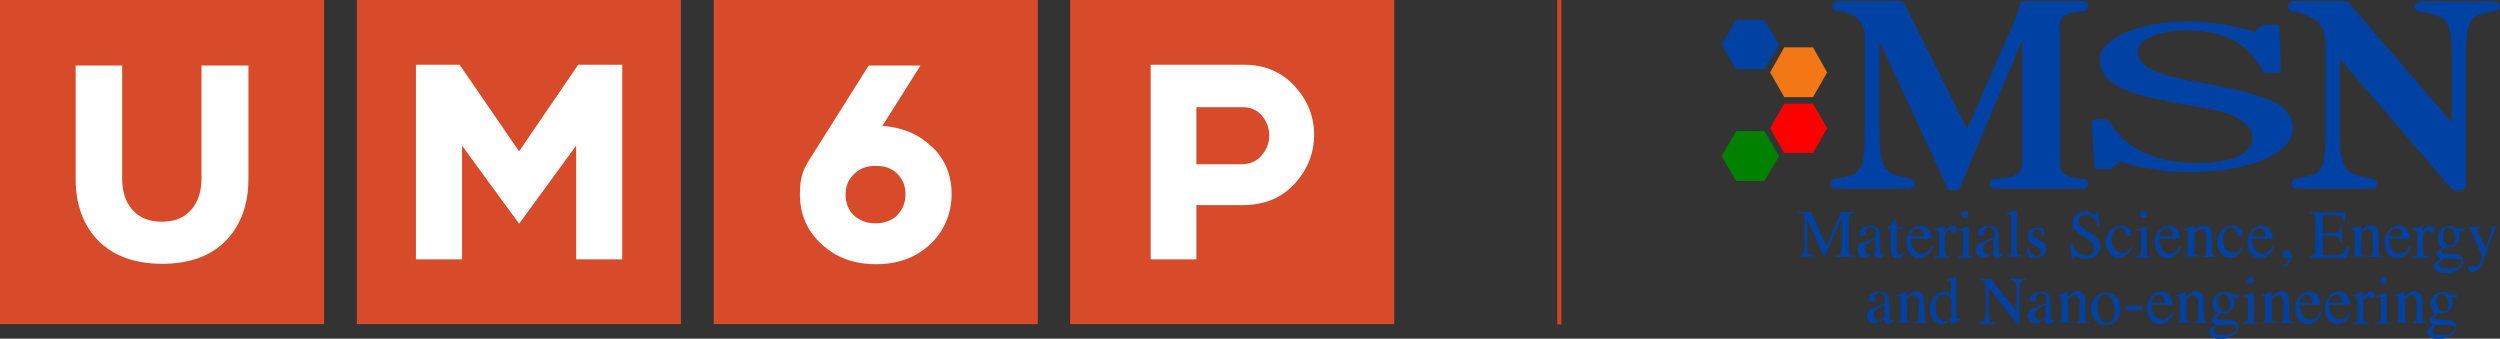 <?xml version="1.0" encoding="UTF-8"?>
<svg id="Layer_2" data-name="Layer 2" xmlns="http://www.w3.org/2000/svg" viewBox="0 0 617.9 83.7">
  <rect x="0" y="0" width="617.9" height="83.7" fill="#333333" stroke="none"/>
  <defs>
    <style>
      .cls-1 {
        fill: #d1451e;
      }

      .cls-1, .cls-2, .cls-3, .cls-4, .cls-5, .cls-6, .cls-7 {
        stroke-width: 0px;
      }

      .cls-2 {
        fill: #f37714;
      }

      .cls-3 {
        fill: #d74a2a;
      }

      .cls-4 {
        fill: red;
      }

      .cls-5 {
        fill: #008100;
      }

      .cls-6 {
        fill: #fff;
      }

      .cls-7 {
        fill: #0042a4;
      }
    </style>
  </defs>
  <g id="Layer_1-2" data-name="Layer 1">
    <g>
      <g>
        <g>
          <rect class="cls-3" y="0" width="80.1" height="80.1"/>
          <path class="cls-6" d="M61.4,16.2v28.1c0,6.3-1.9,11.4-5.6,15.2-3.7,3.8-9,5.7-15.7,5.7s-12-1.9-15.8-5.7c-3.7-3.8-5.6-8.9-5.6-15.2v-28.1h11.5v27.9c0,3.2.8,5.8,2.5,7.7,1.7,2,4.1,3,7.3,3s5.6-1,7.3-3c1.7-2,2.5-4.5,2.5-7.7v-27.9h11.5Z"/>
          <rect class="cls-3" x="88.2" y="0" width="80.1" height="80.1"/>
          <rect class="cls-3" x="176.4" y="0" width="80.1" height="80.1"/>
          <rect class="cls-3" x="264.5" y="0" width="80.1" height="80.1"/>
          <polygon class="cls-6" points="153.8 16 153.8 64.1 142.4 64.1 142.4 36 128.3 55.3 114.2 36 114.2 64.1 102.8 64.1 102.8 16 113.6 16 128.3 37.4 142.9 16 153.8 16"/>
          <path class="cls-6" d="M221.8,53.1c1.3-1.3,2-3,2-5.1s-.7-3.7-2-5c-1.3-1.4-3.1-2-5.4-2s-4,.7-5.3,2c-1.4,1.3-2.1,3-2.1,5.1s.7,3.8,2,5.1c1.4,1.3,3.2,2,5.4,2s4-.7,5.4-2M230.4,36.3c3.2,3.1,4.8,7,4.8,11.7s-1.8,9.1-5.3,12.4c-3.6,3.3-8,4.9-13.4,4.9s-9.8-1.6-13.4-4.9c-3.6-3.3-5.4-7.4-5.4-12.4s1.1-6.6,3.4-10.2l13.6-21.6h12.8l-9.4,14.9c5,.4,9.1,2.1,12.2,5.2"/>
          <path class="cls-6" d="M311.8,38.4c1.3-1.4,1.9-3.1,1.9-4.9s-.6-3.5-1.8-4.9c-1.2-1.4-2.8-2.1-4.6-2.1h-11.6v14.1h11.1c2,0,3.7-.7,5-2.1M320,21.3c3.2,3.5,4.8,7.5,4.8,12s-1.6,8.6-4.8,12.1c-3.2,3.5-7.5,5.3-12.9,5.3h-11.4v13.4h-11.3V16h23.1c5.1,0,9.3,1.8,12.5,5.3"/>
        </g>
        <rect class="cls-1" x="384.9" width="1" height="80.2"/>
      </g>
      <g>
        <path class="cls-7" d="M562.2,25.3c1.5.8,2.7,1.8,3.4,2.8.7,1,1.1,2.2,1.1,3.5,0,3.2-2.4,5.8-7.1,7.8-4.7,2-10.6,3.1-17.6,3.1s-6.5-.2-9.7-.7-5.7-1-7.9-1.7-.6,0-.8.2l-1.6,1.3c-.2.1-.4.2-.6.2h-2.9c-.5,0-.9-.4-.9-.9l-.6-10.4c0-.5.4-1,.9-1h2.6c.3,0,.6.2.8.5.8,1.3,1.7,2.5,2.7,3.6,1.1,1.2,2.7,2.4,4.5,3.4,1.8,1,3.8,1.8,6.2,2.4,2.4.6,5.1.9,8.3.9s4.4-.2,6.2-.5c1.8-.3,3.2-.7,4.3-1.3,1.1-.6,1.9-1.2,2.4-2,.5-.7.8-1.6.8-2.6,0-1.4-.8-2.8-2.5-4-1.6-1.2-4.1-2.2-7.3-2.8-2.2-.4-4.8-.9-7.6-1.4-2.9-.5-5.3-1-7.4-1.5-4.1-.9-7.3-2.1-9.5-3.6-2.3-1.5-3.4-3.4-3.4-5.7s.6-2.6,1.7-3.8,2.7-2.2,4.8-3.1c2-.9,4.3-1.6,7-2,2.7-.5,5.5-.7,8.4-.7s6.3.3,9,.8c2.5.5,4.7,1,6.8,1.6s.6,0,.8-.2l1.5-1.2c.2-.1.4-.2.6-.2h2.9c.5,0,.9.4.9.9l.3,10c0,.5-.4,1-.9,1h-2.7c-.3,0-.6-.2-.8-.5-.7-1.2-1.4-2.3-2.3-3.4-.9-1.2-2.2-2.4-3.7-3.4-1.5-1-3.3-1.7-5.4-2.3-2.1-.6-4.7-.9-7.8-.9s-6,.5-8.3,1.5c-2.3,1-3.4,2.3-3.4,3.7s.7,2.8,2.2,3.8c1.5,1,3.6,1.8,6.4,2.5,2.5.6,4.9,1.1,7.3,1.5,2.4.4,4.7.9,7,1.4,2,.4,4,.9,5.9,1.5,1.9.6,3.5,1.2,4.9,1.9Z"/>
        <path class="cls-7" d="M617.9,1.5c0,.6-.4,1.1-1,1.2s-1.3.2-2.1.4c-1.4.3-2.4.7-3,1-.9.5-1.5,1.6-1.8,3.1-.3,1.5-.5,3.4-.5,5.8v32.8c0,.7-.6,1.3-1.3,1.3h-1c-.6,0-1.1-.3-1.5-.7l-27.4-31.9v18.8c0,2.6.2,4.7.6,6.1.4,1.4.9,2.4,1.7,3,.6.5,1.7.9,3.4,1.3,1,.2,1.8.4,2.5.5s1,.6,1,1.2h0c0,.7-.5,1.2-1.2,1.2h-18.7c-.7,0-1.2-.5-1.2-1.2h0c0-.6.4-1.1,1-1.2s1.4-.3,2.3-.5c1.5-.4,2.5-.7,2.9-1,.8-.6,1.4-1.5,1.7-2.7.3-1.2.5-3.3.5-6.3V10.5c0-1-.2-2-.6-3-.4-1-.9-1.7-1.6-2.3-.9-.7-2-1.3-3.5-1.8-1-.3-1.8-.6-2.6-.7s-1-.6-1-1.2h0c0-.7.5-1.2,1.2-1.2h13.5l25.8,30V13.4c0-2.7-.2-4.7-.6-6.1-.4-1.4-.9-2.4-1.7-2.8-.7-.4-1.8-.8-3.3-1.2-1-.2-1.8-.4-2.5-.5s-1-.6-1-1.2h0c0-.7.5-1.2,1.2-1.2h18.5c.7,0,1.2.5,1.2,1.2h0Z"/>
        <path class="cls-7" d="M514.9,46.6h-21.9c-.6,0-1.2-.5-1.2-1.2h0c0-.6.5-1.1,1.1-1.2s1.3,0,2.1-.2c1.3-.1,2.2-.3,2.7-.5.7-.4,1.3-.9,1.6-1.4.3-.5.5-1.2.5-2V9.9l-15.5,36.7c-.1.2-.3.4-.6.4h-1.7c-.3,0-.5-.1-.6-.4l-16.9-36.5v22.5c0,2.6.2,5.4.6,6.8.4,1.4.9,2.4,1.7,3,.5.4,1.6.9,3.3,1.3,1,.2,1.7.4,2.3.5s.9.6.9,1.1h0c0,.8-.5,1.3-1.2,1.3h-18.4c-.6,0-1.2-.5-1.2-1.2h0c0-.7.5-1.2,1-1.2s1.6-.2,2.4-.4c1.2-.2,2.1-.6,2.8-1.1.8-.6,1.4-1.5,1.7-2.8.3-1.2.5-4.1.5-7V9.7c0-1.3-.2-2.5-.5-3.3-.4-.9-.9-1.6-1.6-2.1-.7-.6-1.7-1-2.7-1.3-.7-.2-1.5-.3-2.2-.4s-1-.6-1-1.1h0c0-.7.5-1.2,1.2-1.2h15.6c.4,0,.8.2,1,.6l15.5,31,11.4-26c.5-1.1.8-2.1,1.2-3.3.2-.6.3-1,.4-1.4s.6-.9,1.1-.9h14.6c.6,0,1.2.5,1.2,1.2h0c0,.6-.4,1.1-1,1.2s-1,.1-1.6.2c-1,.2-1.8.3-2.3.5-.8.3-1.4.7-1.7,1.3-.3.6-.4,1.3-.4,2v33.6c0,.7.1,1.4.4,1.9s.8,1,1.7,1.3c.4.2,1.2.4,2.3.6.6,0,1.1.2,1.6.2s1,.6,1,1.2h0c0,.7-.5,1.2-1.2,1.2Z"/>
      </g>
      <g>
        <polygon class="cls-4" points="448.1 25.6 441 25.6 437.5 31.7 441 37.8 448.1 37.8 451.6 31.7 448.1 25.6"/>
        <polygon class="cls-2" points="448.1 11.7 441 11.7 437.5 17.9 441 24 448.1 24 451.6 17.9 448.1 11.7"/>
        <polygon class="cls-7" points="436.1 4.9 429.1 4.9 425.5 11 429.1 17.1 436.1 17.1 439.7 11 436.1 4.9"/>
        <polygon class="cls-5" points="436.1 32.4 429.1 32.4 425.5 38.6 429.1 44.7 436.1 44.7 439.7 38.6 436.1 32.4"/>
      </g>
      <g>
        <path class="cls-7" d="M512.2,60.2c.3.8.6,1.4,1,1.8.7.8,1.5,1.2,2.4,1.2s1-.2,1.4-.5.6-.8.6-1.4-.2-1-.6-1.4c-.3-.3-.8-.6-1.6-1.2l-1.4-.9c-.4-.3-.8-.6-1-.8-.5-.5-.7-1.1-.7-1.8s.3-1.6.8-2.1,1.3-.8,2.2-.8.8,0,1.4.3c.5.2.8.3.9.3.2,0,.3,0,.4-.1,0,0,.1-.2.2-.4h.3l.4,3.6h-.4c-.3-1.1-.7-1.8-1.3-2.3-.6-.4-1.2-.6-1.8-.6s-.8.1-1.2.4c-.3.3-.5.7-.5,1.1s.1.8.4,1.1c.3.3.7.6,1.2,1l1.4.9c.9.6,1.5,1.1,1.9,1.6.4.5.5,1.1.5,1.7s-.3,1.6-1,2.2c-.7.6-1.5.9-2.5.9s-1,0-1.6-.3c-.6-.2-.9-.3-1-.3-.2,0-.3,0-.4.2,0,.1-.1.2-.1.4h-.4l-.5-3.6h.4Z"/>
        <path class="cls-7" d="M526.1,56.4c.5.4.7.7.7,1.2s0,.3-.2.5c-.1.2-.3.2-.6.2s-.4,0-.5-.2c-.1-.1-.2-.3-.3-.6v-.4c-.2-.3-.3-.5-.5-.6-.2-.1-.4-.2-.7-.2-.6,0-1.1.3-1.5.8s-.6,1.3-.6,2.2.2,1.6.7,2.2,1.1,1,1.9,1,1.1-.2,1.5-.6c.2-.2.5-.6.8-1h.2c-.3.8-.6,1.3-1,1.7-.6.7-1.4,1.1-2.3,1.1s-1.6-.3-2.2-1-1-1.6-1-2.8.4-2.1,1.1-2.9c.7-.8,1.6-1.2,2.7-1.2s1.2.2,1.7.5Z"/>
        <path class="cls-7" d="M527.9,63.4c.6,0,.9-.2,1.1-.3.1-.1.2-.5.2-1.2v-3.9c0-.4,0-.6,0-.7,0-.2-.2-.3-.5-.3s-.1,0-.2,0c0,0-.2,0-.5.1v-.3h.3c.9-.4,1.6-.7,2-.8.2,0,.2,0,.3,0,0,0,0,0,0,.1v5.9c0,.6,0,1,.2,1.2.1.2.5.3,1,.3v.2h-3.9v-.2ZM529.2,52.4c.2-.2.4-.3.6-.3s.4,0,.6.3.2.4.2.6,0,.4-.2.6-.4.2-.6.2-.4,0-.6-.2c-.2-.2-.2-.4-.2-.6s0-.4.2-.6Z"/>
        <path class="cls-7" d="M537.9,56.7c.6.5.9,1.3.9,2.3h-5.1c0,1.3.3,2.2.8,2.8.5.6,1.1.9,1.8.9s1-.2,1.4-.5c.4-.3.7-.7,1.1-1.3h.3c-.2.8-.6,1.4-1.2,2-.6.6-1.3.9-2.2.9s-1.8-.4-2.3-1.2c-.5-.8-.8-1.7-.8-2.7s.3-2.1,1-2.9c.6-.8,1.5-1.2,2.5-1.2s1.4.3,2,.8ZM534.1,57.3c-.2.3-.3.7-.4,1.1h3.4c0-.5-.2-1-.3-1.2-.3-.5-.7-.7-1.3-.7s-1.1.3-1.4.8Z"/>
        <path class="cls-7" d="M539.8,63.4c.4,0,.6-.1.8-.3.2-.1.2-.5.2-1v-4.2c0-.3,0-.6,0-.7-.1-.2-.3-.3-.6-.3s0,0-.1,0c0,0-.1,0-.2,0v-.3c.2,0,.7-.2,1.6-.5l.8-.3s0,0,0,0c0,0,0,0,0,.1v1.2c.5-.5.9-.8,1.2-1,.4-.3.9-.4,1.3-.4s.7.1,1,.3c.6.4.9,1.2.9,2.2v3.9c0,.4,0,.7.2.9.2.2.4.3.8.3v.2h-3.4v-.2c.4,0,.7-.2.8-.3.2-.2.2-.5.2-1.1v-3.5c0-.5,0-.9-.3-1.2-.2-.3-.5-.5-.9-.5s-.6.1-1,.3c-.2.1-.4.3-.7.6v4.6c0,.4,0,.7.3.8.2.1.4.2.8.2v.2h-3.5v-.2Z"/>
        <path class="cls-7" d="M553.6,56.4c.5.4.7.7.7,1.2s0,.3-.2.5c-.1.2-.3.2-.6.2s-.4,0-.5-.2c-.1-.1-.2-.3-.3-.6v-.4c-.2-.3-.3-.5-.5-.6-.2-.1-.4-.2-.7-.2-.6,0-1.1.3-1.5.8s-.6,1.3-.6,2.2.2,1.6.7,2.2,1.1,1,1.9,1,1.1-.2,1.5-.6c.2-.2.5-.6.8-1h.2c-.3.8-.6,1.3-1,1.7-.6.7-1.4,1.1-2.3,1.1s-1.6-.3-2.2-1-1-1.6-1-2.8.4-2.1,1.1-2.9c.7-.8,1.6-1.2,2.7-1.2s1.2.2,1.7.5Z"/>
        <path class="cls-7" d="M560.8,56.7c.6.5.9,1.3.9,2.3h-5.1c0,1.3.3,2.2.8,2.8.5.6,1.1.9,1.8.9s1-.2,1.4-.5c.4-.3.7-.7,1.1-1.3h.3c-.2.8-.6,1.4-1.2,2-.6.6-1.3.9-2.2.9s-1.8-.4-2.3-1.2c-.5-.8-.8-1.7-.8-2.7s.3-2.1,1-2.9c.6-.8,1.5-1.2,2.5-1.2s1.4.3,2,.8ZM556.9,57.3c-.2.3-.3.7-.4,1.1h3.4c0-.5-.2-1-.3-1.2-.3-.5-.7-.7-1.3-.7s-1.1.3-1.4.8Z"/>
        <path class="cls-7" d="M565.8,65c-.4.5-.8.8-1.3,1l-.2-.3c.5-.3.9-.6,1.1-1s.3-.6.3-.9,0-.1,0-.1c0,0,0,0-.2,0h-.5c-.2,0-.4,0-.6-.2-.2-.2-.3-.4-.3-.7s0-.4.2-.6c.2-.2.4-.3.8-.3s.6.1.9.4c.3.3.4.7.4,1.1s-.2,1.1-.6,1.6Z"/>
        <path class="cls-7" d="M570.8,63.3c.6,0,1-.2,1.2-.3.2-.2.3-.6.3-1.2v-7.5c0-.6,0-1-.3-1.2-.2-.2-.6-.3-1.2-.3v-.3h8.8v2.4c0,0-.4,0-.4,0-.1-.7-.3-1.2-.6-1.4-.3-.2-.9-.3-1.9-.3h-2.2c-.2,0-.4,0-.4.1,0,0,0,.2,0,.5v3.8h2.5c.7,0,1.2-.1,1.3-.3.2-.2.3-.6.5-1.3h.4v3.9h-.4c-.1-.7-.3-1.1-.5-1.3-.2-.2-.6-.3-1.3-.3h-2.5v4.2c0,.3.1.5.3.6.2,0,.8,0,1.9,0s1.9-.1,2.5-.4c.5-.2,1-.9,1.4-1.8h.5l-.7,2.9h-8.9v-.3Z"/>
        <path class="cls-7" d="M581,63.4c.4,0,.6-.1.8-.3.2-.1.2-.5.2-1v-4.2c0-.3,0-.6,0-.7-.1-.2-.3-.3-.6-.3s0,0-.1,0c0,0-.1,0-.2,0v-.3c.2,0,.7-.2,1.6-.5l.8-.3s0,0,0,0c0,0,0,0,0,.1v1.2c.5-.5.9-.8,1.2-1,.4-.3.9-.4,1.3-.4s.7.1,1,.3c.6.4.9,1.2.9,2.2v3.9c0,.4,0,.7.2.9.2.2.4.3.8.3v.2h-3.4v-.2c.4,0,.7-.2.8-.3.2-.2.2-.5.2-1.1v-3.5c0-.5,0-.9-.3-1.2-.2-.3-.5-.5-.9-.5s-.6.1-1,.3c-.2.1-.4.3-.7.6v4.6c0,.4,0,.7.3.8.2.1.4.2.8.2v.2h-3.5v-.2Z"/>
        <path class="cls-7" d="M594.7,56.7c.6.5.9,1.3.9,2.3h-5.1c0,1.3.3,2.2.8,2.8.5.6,1.1.9,1.8.9s1-.2,1.4-.5c.4-.3.7-.7,1.1-1.3h.3c-.2.8-.6,1.4-1.2,2-.6.6-1.3.9-2.2.9s-1.8-.4-2.3-1.2c-.5-.8-.8-1.7-.8-2.7s.3-2.1,1-2.9c.6-.8,1.5-1.2,2.5-1.2s1.4.3,2,.8ZM590.8,57.3c-.2.3-.3.7-.4,1.1h3.4c0-.5-.2-1-.3-1.2-.3-.5-.7-.7-1.3-.7s-1.1.3-1.4.8Z"/>
        <path class="cls-7" d="M596.3,63.4c.5,0,.8-.1,1-.3.2-.1.2-.4.2-.9v-3.7c0-.5,0-.9-.1-1.2,0-.2-.3-.4-.5-.4s-.1,0-.2,0-.2,0-.3,0v-.3c.3-.1.6-.2.9-.3s.5-.2.7-.2c.3-.1.5-.2.8-.4,0,0,0,0,0,0,0,0,0,0,0,.2v1.4c.3-.5.7-.9,1-1.1.3-.3.7-.4,1-.4s.5,0,.7.3c.2.2.3.4.3.6s0,.4-.2.6-.3.2-.5.2-.4,0-.6-.3-.4-.3-.5-.3c-.2,0-.4.2-.7.5-.3.3-.4.6-.4,1v3.7c0,.5.1.8.3,1s.6.3,1.1.3v.3h-4v-.3Z"/>
        <path class="cls-7" d="M602.9,60c-.3-.4-.4-.9-.4-1.4s.2-1.3.7-1.8c.5-.6,1.2-.9,2.1-.9s.8,0,1.3.3c.5.2.9.3,1.4.3s.3,0,.5,0c.2,0,.4,0,.5,0h0v.7h-1.4c0,.2.2.4.2.6,0,.3.1.6.1.9,0,.6-.3,1.2-.8,1.7s-1.2.8-2,.8-.4,0-.7,0c-.2,0-.4.1-.6.4s-.4.5-.4.7.2.3.6.4c.2,0,.5,0,.8,0,1.4,0,2.3,0,2.8.2.8.3,1.2.8,1.2,1.7s-.5,1.6-1.4,2.1c-.9.5-1.9.8-2.9.8s-1.6-.2-2.1-.5c-.5-.4-.8-.8-.8-1.2s0-.4.2-.6c.1-.2.4-.5.8-.8l.5-.5h0c-.2-.2-.4-.3-.6-.4-.2-.2-.3-.4-.3-.6s0-.4.3-.7c.2-.2.6-.6,1.2-1.2-.5-.2-.9-.5-1.1-.9ZM603.8,66.1c.5.2,1.1.3,1.7.3s1.6-.2,2.2-.5.8-.7.8-1.2-.2-.6-.7-.7c-.3,0-.8-.1-1.6-.1-.2,0-.4,0-.6,0-.2,0-.4,0-.6,0-.1,0-.3,0-.6,0-.3,0-.5,0-.6,0,0,0-.2.2-.5.5-.3.4-.4.7-.4,1,0,.5.3.8.8,1ZM606.3,60.5c.3-.3.5-.7.5-1.4s-.1-1.1-.4-1.8c-.3-.7-.7-1-1.3-1s-.9.3-1.1.8c-.1.3-.2.6-.2,1,0,.7.2,1.3.5,1.8.3.5.7.8,1.2.8s.5,0,.7-.2Z"/>
        <path class="cls-7" d="M609.9,56.1h3.4v.2c-.3,0-.5,0-.6,0-.2,0-.4.2-.4.4s0,.2,0,.2c0,0,0,.2.1.4l1.9,4.1,1.5-4.2s0-.1,0-.3c0-.2,0-.3,0-.3,0-.1,0-.3-.1-.3,0,0-.2-.1-.4-.1h-.2v-.2h2.2v.2c-.2,0-.4.1-.5.2-.1.1-.2.3-.3.5l-2.5,6.9c-.4,1.2-.9,2-1.3,2.6-.4.5-.9.8-1.5.8s-.6,0-.8-.2-.4-.4-.4-.7,0-.4.2-.5c.2-.1.4-.2.6-.2s.3,0,.6.2c.3.1.5.2.6.2.3,0,.6-.4.9-1.1.3-.7.5-1.2.5-1.5s0-.1,0-.2c0,0,0-.1,0-.2l-2.5-5.6c-.2-.4-.3-.7-.5-.8-.1-.1-.3-.2-.6-.3v-.2Z"/>
        <path class="cls-7" d="M462.9,76.3c.5-.3,1.5-.8,3-1.3v-.7c0-.6,0-1-.2-1.2-.2-.4-.6-.6-1.1-.6s-.5,0-.8.2c-.2.1-.4.4-.4.6s0,.2,0,.3c0,.2,0,.3,0,.3,0,.3,0,.5-.3.6-.1,0-.2.1-.4.1-.2,0-.4,0-.6-.2s-.2-.3-.2-.5c0-.4.2-.8.7-1.2.5-.4,1.1-.6,2-.6s1.7.3,2.1,1c.2.4.3.9.3,1.7v3.3c0,.3,0,.5,0,.7,0,.2.2.3.4.3s.2,0,.3,0c0,0,.2-.1.4-.3v.4c-.2.2-.4.4-.6.5-.3.2-.6.3-.9.3s-.6-.1-.8-.4-.3-.5-.3-.9c-.4.4-.8.6-1,.8-.5.3-1,.4-1.4.4s-.9-.2-1.2-.5c-.3-.3-.5-.8-.5-1.3,0-.8.4-1.5,1.2-2ZM465.8,75.4c-.6.2-1.1.4-1.5.7-.8.5-1.2,1-1.2,1.7s.2.9.5,1.1c.2.2.4.2.7.2s.7-.1,1-.3c.3-.2.5-.5.5-.8v-2.6Z"/>
        <path class="cls-7" d="M468.7,79.7c.4,0,.6-.1.8-.3.2-.1.2-.5.2-1v-4.2c0-.3,0-.6,0-.7-.1-.2-.3-.3-.6-.3s0,0-.1,0c0,0-.1,0-.2,0v-.3c.2,0,.7-.2,1.6-.5l.8-.3s0,0,0,0c0,0,0,0,0,.1v1.2c.5-.5.9-.8,1.2-1,.4-.3.9-.4,1.3-.4s.7.1,1,.3c.6.4.9,1.2.9,2.2v3.9c0,.4,0,.7.2.9.2.2.4.3.8.3v.2h-3.4v-.2c.4,0,.7-.2.8-.3.2-.2.2-.5.2-1.1v-3.5c0-.5,0-.9-.3-1.2-.2-.3-.5-.5-.9-.5s-.6.1-1,.3c-.2.1-.4.3-.7.6v4.6c0,.4,0,.7.3.8.2.1.4.2.8.2v.2h-3.5v-.2Z"/>
        <path class="cls-7" d="M481.6,72.4c.2.1.4.3.6.5v-2.6c0-.3,0-.6-.1-.7s-.2-.2-.5-.2-.1,0-.2,0-.2,0-.3,0v-.3l.7-.2c.2,0,.5-.1.7-.2s.5-.1.6-.2c0,0,.2,0,.4-.2h0s0,.9,0,.9c0,.3,0,.6,0,1,0,.3,0,.7,0,1v6.7c0,.4,0,.6.1.8,0,.1.3.2.7.2s.1,0,.2,0,.1,0,.2,0v.3s-.4.1-1.2.4l-1.3.5h0v-1.1c-.3.3-.6.6-.8.7-.4.2-.8.4-1.4.4-.9,0-1.7-.4-2.2-1.1-.6-.7-.8-1.6-.8-2.5s.3-2.2,1-3.1c.7-.9,1.5-1.3,2.5-1.3s.8,0,1.1.3ZM481.9,78.9c.3-.3.4-.5.4-.7v-3.5c0-.7-.2-1.2-.6-1.5-.4-.3-.7-.4-1.1-.4-.7,0-1.2.3-1.6.9-.4.6-.6,1.4-.6,2.3s.2,1.7.6,2.4,1,1,1.8,1,.8-.1,1-.4Z"/>
        <path class="cls-7" d="M489.2,79.7c.7,0,1.1-.2,1.3-.5.2-.2.3-.8.3-1.7v-7.4l-.2-.3c-.2-.3-.4-.5-.6-.5-.2,0-.4-.1-.8-.1v-.3h2.8l6.4,8.1v-5.6c0-.9-.1-1.5-.4-1.8-.2-.2-.6-.3-1.2-.4v-.3h3.9v.3c-.6,0-1,.2-1.3.5-.2.2-.3.8-.3,1.7v8.9h-.3l-7.3-9.3v6.6c0,.9.1,1.5.4,1.8.2.2.6.3,1.2.4v.3h-3.9v-.3Z"/>
        <path class="cls-7" d="M502.7,76.3c.5-.3,1.5-.8,3-1.3v-.7c0-.6,0-1-.2-1.2-.2-.4-.6-.6-1.1-.6s-.5,0-.8.2c-.2.1-.4.4-.4.6s0,.2,0,.3c0,.2,0,.3,0,.3,0,.3,0,.5-.3.6-.1,0-.2.1-.4.1-.2,0-.4,0-.6-.2s-.2-.3-.2-.5c0-.4.2-.8.7-1.2.5-.4,1.1-.6,2-.6s1.7.3,2.1,1c.2.4.3.9.3,1.7v3.3c0,.3,0,.5,0,.7,0,.2.2.3.4.3s.2,0,.3,0c0,0,.2-.1.4-.3v.4c-.2.2-.4.4-.6.5-.3.2-.6.3-.9.3s-.6-.1-.8-.4-.3-.5-.3-.9c-.4.4-.8.6-1,.8-.5.3-1,.4-1.4.4s-.9-.2-1.2-.5c-.3-.3-.5-.8-.5-1.3,0-.8.4-1.5,1.2-2ZM505.6,75.4c-.6.2-1.1.4-1.5.7-.8.5-1.2,1-1.2,1.7s.2.9.5,1.1c.2.2.4.2.7.2s.7-.1,1-.3c.3-.2.5-.5.5-.8v-2.6Z"/>
        <path class="cls-7" d="M508.5,79.7c.4,0,.6-.1.8-.3.2-.1.2-.5.2-1v-4.2c0-.3,0-.6,0-.7-.1-.2-.3-.3-.6-.3s0,0-.1,0c0,0-.1,0-.2,0v-.3c.2,0,.7-.2,1.6-.5l.8-.3s0,0,0,0c0,0,0,0,0,.1v1.2c.5-.5.9-.8,1.2-1,.4-.3.9-.4,1.3-.4s.7.1,1,.3c.6.4.9,1.2.9,2.2v3.9c0,.4,0,.7.2.9.2.2.4.3.8.3v.2h-3.4v-.2c.4,0,.7-.2.8-.3.2-.2.2-.5.2-1.1v-3.5c0-.5,0-.9-.3-1.2-.2-.3-.5-.5-.9-.5s-.6.1-1,.3c-.2.1-.4.3-.7.6v4.6c0,.4,0,.7.3.8.2.1.4.2.8.2v.2h-3.5v-.2Z"/>
        <path class="cls-7" d="M517.9,73.4c.7-.8,1.6-1.1,2.6-1.1s1.9.4,2.6,1.1c.7.7,1,1.7,1,2.9s-.3,2-1,2.9-1.5,1.2-2.6,1.2-1.9-.4-2.6-1.2c-.7-.8-1.1-1.7-1.1-2.9s.3-2,1-2.8ZM519.2,73.2c-.5.5-.8,1.4-.8,2.6s.2,1.9.6,2.7c.4.8,1,1.3,1.8,1.3s1.1-.3,1.4-.8c.3-.6.5-1.3.5-2.2s-.2-1.8-.6-2.7c-.4-.8-1-1.3-1.8-1.3s-.8.1-1.1.4Z"/>
        <path class="cls-7" d="M525.4,75.6h4.1v1.1h-4.1v-1.1Z"/>
        <path class="cls-7" d="M536,73c.6.5.9,1.3.9,2.3h-5.1c0,1.3.3,2.2.8,2.8.5.6,1.1.9,1.8.9s1-.2,1.4-.5c.4-.3.7-.7,1.1-1.3h.3c-.2.8-.6,1.4-1.2,2-.6.6-1.3.9-2.2.9s-1.8-.4-2.3-1.2c-.5-.8-.8-1.7-.8-2.7s.3-2.1,1-2.9c.6-.8,1.5-1.2,2.5-1.2s1.4.3,2,.8ZM532.1,73.7c-.2.3-.3.7-.4,1.1h3.4c0-.5-.2-1-.3-1.2-.3-.5-.7-.7-1.3-.7s-1.1.3-1.4.8Z"/>
        <path class="cls-7" d="M537.8,79.7c.4,0,.6-.1.8-.3.2-.1.2-.5.2-1v-4.2c0-.3,0-.6,0-.7-.1-.2-.3-.3-.6-.3s0,0-.1,0c0,0-.1,0-.2,0v-.3c.2,0,.7-.2,1.6-.5l.8-.3s0,0,0,0c0,0,0,0,0,.1v1.2c.5-.5.9-.8,1.2-1,.4-.3.9-.4,1.3-.4s.7.1,1,.3c.6.4.9,1.2.9,2.2v3.9c0,.4,0,.7.2.9.2.2.4.3.8.3v.2h-3.4v-.2c.4,0,.7-.2.8-.3.2-.2.2-.5.2-1.1v-3.5c0-.5,0-.9-.3-1.2-.2-.3-.5-.5-.9-.5s-.6.1-1,.3c-.2.1-.4.3-.7.6v4.6c0,.4,0,.7.3.8.2.1.4.2.8.2v.2h-3.5v-.2Z"/>
        <path class="cls-7" d="M547.3,76.3c-.3-.4-.4-.9-.4-1.4s.2-1.3.7-1.8c.5-.6,1.2-.9,2.1-.9s.8,0,1.3.3c.5.2.9.3,1.4.3s.3,0,.5,0c.2,0,.4,0,.5,0h0v.7h-1.4c0,.2.2.4.2.6,0,.3.1.6.1.9,0,.6-.3,1.2-.8,1.7s-1.2.8-2,.8-.4,0-.7,0c-.2,0-.4.1-.6.4s-.4.5-.4.7.2.3.6.4c.2,0,.5,0,.8,0,1.4,0,2.3,0,2.8.2.8.3,1.2.8,1.2,1.7s-.5,1.6-1.4,2.1c-.9.5-1.9.8-2.9.8s-1.6-.2-2.1-.5c-.5-.4-.8-.8-.8-1.2s0-.4.2-.6c.1-.2.4-.5.8-.8l.5-.5h0c-.2-.2-.4-.3-.6-.4-.2-.2-.3-.4-.3-.6s0-.4.3-.7c.2-.2.6-.6,1.2-1.2-.5-.2-.9-.5-1.1-.9ZM548.1,82.5c.5.2,1.1.3,1.7.3s1.6-.2,2.2-.5.8-.7.8-1.2-.2-.6-.7-.7c-.3,0-.8-.1-1.6-.1-.2,0-.4,0-.6,0-.2,0-.4,0-.6,0-.1,0-.3,0-.6,0-.3,0-.5,0-.6,0,0,0-.2.2-.5.5-.3.4-.4.7-.4,1,0,.5.3.8.8,1ZM550.7,76.8c.3-.3.5-.7.5-1.4s-.1-1.1-.4-1.8c-.3-.7-.7-1-1.3-1s-.9.3-1.1.8c-.1.3-.2.6-.2,1,0,.7.2,1.3.5,1.8.3.5.7.8,1.2.8s.5,0,.7-.2Z"/>
        <path class="cls-7" d="M554.3,79.7c.6,0,.9-.2,1.1-.3.1-.1.2-.5.2-1.2v-3.9c0-.4,0-.6,0-.7,0-.2-.2-.3-.5-.3s-.1,0-.2,0c0,0-.2,0-.5.1v-.3h.3c.9-.4,1.6-.7,2-.8.2,0,.2,0,.3,0,0,0,0,0,0,.1v5.9c0,.6,0,1,.2,1.2.1.2.5.3,1,.3v.2h-3.9v-.2ZM555.6,68.7c.2-.2.4-.3.6-.3s.4,0,.6.3.2.4.2.6,0,.4-.2.6-.4.2-.6.2-.4,0-.6-.2c-.2-.2-.2-.4-.2-.6s0-.4.2-.6Z"/>
        <path class="cls-7" d="M558.9,79.7c.4,0,.6-.1.8-.3.2-.1.2-.5.2-1v-4.2c0-.3,0-.6,0-.7-.1-.2-.3-.3-.6-.3s0,0-.1,0c0,0-.1,0-.2,0v-.3c.2,0,.7-.2,1.6-.5l.8-.3s0,0,0,0c0,0,0,0,0,.1v1.2c.5-.5.9-.8,1.2-1,.4-.3.9-.4,1.3-.4s.7.1,1,.3c.6.4.9,1.2.9,2.2v3.9c0,.4,0,.7.2.9.2.2.4.3.8.3v.2h-3.4v-.2c.4,0,.7-.2.8-.3.2-.2.2-.5.2-1.1v-3.5c0-.5,0-.9-.3-1.2-.2-.3-.5-.5-.9-.5s-.6.1-1,.3c-.2.1-.4.3-.7.6v4.6c0,.4,0,.7.3.8.2.1.4.2.8.2v.2h-3.5v-.2Z"/>
        <path class="cls-7" d="M572.6,73c.6.5.9,1.3.9,2.3h-5.1c0,1.3.3,2.2.8,2.8.5.6,1.1.9,1.8.9s1-.2,1.4-.5c.4-.3.7-.7,1.1-1.3h.3c-.2.8-.6,1.4-1.2,2-.6.6-1.3.9-2.2.9s-1.8-.4-2.3-1.2c-.5-.8-.8-1.7-.8-2.7s.3-2.1,1-2.9c.6-.8,1.5-1.2,2.5-1.2s1.4.3,2,.8ZM568.7,73.7c-.2.3-.3.7-.4,1.1h3.4c0-.5-.2-1-.3-1.2-.3-.5-.7-.7-1.3-.7s-1.1.3-1.4.8Z"/>
        <path class="cls-7" d="M579.9,73c.6.5.9,1.3.9,2.3h-5.1c0,1.3.3,2.2.8,2.8.5.6,1.1.9,1.8.9s1-.2,1.4-.5c.4-.3.7-.7,1.1-1.3h.3c-.2.8-.6,1.4-1.2,2-.6.6-1.3.9-2.2.9s-1.8-.4-2.3-1.2c-.5-.8-.8-1.7-.8-2.7s.3-2.1,1-2.9c.6-.8,1.5-1.2,2.5-1.2s1.4.3,2,.8ZM576,73.7c-.2.3-.3.7-.4,1.1h3.4c0-.5-.2-1-.3-1.2-.3-.5-.7-.7-1.3-.7s-1.1.3-1.4.8Z"/>
        <path class="cls-7" d="M581.5,79.7c.5,0,.8-.1,1-.3.2-.1.2-.4.2-.9v-3.7c0-.5,0-.9-.1-1.2,0-.2-.3-.4-.5-.4s-.1,0-.2,0-.2,0-.3,0v-.3c.3-.1.6-.2.9-.3s.5-.2.7-.2c.3-.1.5-.2.8-.4,0,0,0,0,0,0,0,0,0,0,0,.2v1.4c.3-.5.7-.9,1-1.1.3-.3.7-.4,1-.4s.5,0,.7.3c.2.2.3.4.3.6s0,.4-.2.6-.3.2-.5.2-.4,0-.6-.3-.4-.3-.5-.3c-.2,0-.4.2-.7.5-.3.3-.4.6-.4,1v3.7c0,.5.1.8.3,1s.6.3,1.1.3v.3h-4v-.3Z"/>
        <path class="cls-7" d="M587.2,79.7c.6,0,.9-.2,1.1-.3.1-.1.2-.5.2-1.2v-3.9c0-.4,0-.6,0-.7,0-.2-.2-.3-.5-.3s-.1,0-.2,0c0,0-.2,0-.5.1v-.3h.3c.9-.4,1.6-.7,2-.8.2,0,.2,0,.3,0,0,0,0,0,0,.1v5.9c0,.6,0,1,.2,1.2.1.2.5.3,1,.3v.2h-3.9v-.2ZM588.5,68.7c.2-.2.4-.3.6-.3s.4,0,.6.3.2.4.2.6,0,.4-.2.6-.4.2-.6.2-.4,0-.6-.2c-.2-.2-.2-.4-.2-.6s0-.4.2-.6Z"/>
        <path class="cls-7" d="M591.8,79.7c.4,0,.6-.1.8-.3.2-.1.2-.5.2-1v-4.2c0-.3,0-.6,0-.7-.1-.2-.3-.3-.6-.3s0,0-.1,0c0,0-.1,0-.2,0v-.3c.2,0,.7-.2,1.6-.5l.8-.3s0,0,0,0c0,0,0,0,0,.1v1.2c.5-.5.9-.8,1.2-1,.4-.3.9-.4,1.3-.4s.7.1,1,.3c.6.4.9,1.2.9,2.2v3.9c0,.4,0,.7.2.9.2.2.4.3.8.3v.2h-3.4v-.2c.4,0,.7-.2.8-.3.2-.2.2-.5.2-1.1v-3.5c0-.5,0-.9-.3-1.2-.2-.3-.5-.5-.9-.5s-.6.1-1,.3c-.2.1-.4.3-.7.6v4.6c0,.4,0,.7.3.8.2.1.4.2.8.2v.2h-3.5v-.2Z"/>
        <path class="cls-7" d="M601.2,76.3c-.3-.4-.4-.9-.4-1.4s.2-1.3.7-1.8c.5-.6,1.2-.9,2.1-.9s.8,0,1.3.3c.5.2.9.3,1.4.3s.3,0,.5,0c.2,0,.4,0,.5,0h0v.7h-1.4c0,.2.2.4.2.6,0,.3.1.6.1.9,0,.6-.3,1.2-.8,1.7s-1.2.8-2,.8-.4,0-.7,0c-.2,0-.4.1-.6.4s-.4.5-.4.7.2.3.6.4c.2,0,.5,0,.8,0,1.4,0,2.3,0,2.8.2.8.3,1.2.8,1.2,1.7s-.5,1.6-1.4,2.1c-.9.5-1.9.8-2.9.8s-1.6-.2-2.1-.5c-.5-.4-.8-.8-.8-1.2s0-.4.2-.6c.1-.2.4-.5.8-.8l.5-.5h0c-.2-.2-.4-.3-.6-.4-.2-.2-.3-.4-.3-.6s0-.4.3-.7c.2-.2.6-.6,1.2-1.2-.5-.2-.9-.5-1.1-.9ZM602.1,82.5c.5.2,1.1.3,1.7.3s1.6-.2,2.2-.5.8-.7.8-1.2-.2-.6-.7-.7c-.3,0-.8-.1-1.6-.1-.2,0-.4,0-.6,0-.2,0-.4,0-.6,0-.1,0-.3,0-.6,0-.3,0-.5,0-.6,0,0,0-.2.2-.5.5-.3.4-.4.7-.4,1,0,.5.3.8.8,1ZM604.7,76.8c.3-.3.5-.7.5-1.4s-.1-1.1-.4-1.8c-.3-.7-.7-1-1.3-1s-.9.3-1.1.8c-.1.3-.2.6-.2,1,0,.7.2,1.3.5,1.8.3.5.7.8,1.2.8s.5,0,.7-.2Z"/>
      </g>
      <g>
        <path class="cls-7" d="M444.4,63.3c.7,0,1.1-.2,1.3-.5.2-.2.3-.8.3-1.7v-6.9c0-.6,0-1-.3-1.2-.2-.2-.6-.3-1.3-.3v-.3h3.2l3.8,8.4,3.7-8.4h3.3v.3c-.6,0-1,.2-1.2.3-.2.2-.3.6-.3,1.2v7.5c0,.6,0,1,.3,1.2.2.2.6.3,1.2.3v.3h-4.6v-.3c.7,0,1.1-.2,1.2-.4s.2-.6.2-1.4v-7.6l-4.2,9.6h-.2l-4.1-9.2v6.7c0,.9.1,1.5.4,1.8.2.2.6.3,1.2.4v.3h-3.9v-.3Z"/>
        <path class="cls-7" d="M460.6,60c.5-.3,1.5-.8,3-1.3v-.7c0-.6,0-1-.2-1.2-.2-.4-.6-.6-1.1-.6s-.5,0-.8.2c-.2.1-.4.4-.4.6s0,.2,0,.3c0,.2,0,.3,0,.3,0,.3,0,.5-.3.6-.1,0-.2.1-.4.1-.2,0-.4,0-.6-.2s-.2-.3-.2-.5c0-.4.2-.8.7-1.2.5-.4,1.1-.6,2-.6s1.7.3,2.1,1c.2.4.3.9.3,1.7v3.3c0,.3,0,.5,0,.7,0,.2.2.3.4.3s.2,0,.3,0c0,0,.2-.1.4-.3v.4c-.2.2-.4.4-.6.5-.3.2-.6.3-.9.3s-.6-.1-.8-.4-.3-.5-.3-.9c-.4.4-.8.6-1,.8-.5.3-1,.4-1.4.4s-.9-.2-1.2-.5c-.3-.3-.5-.8-.5-1.3,0-.8.4-1.5,1.2-2ZM463.6,59.1c-.6.2-1.1.4-1.5.7-.8.5-1.2,1-1.2,1.7s.2.9.5,1.1c.2.2.4.2.7.2s.7-.1,1-.3c.3-.2.5-.5.5-.8v-2.6Z"/>
        <path class="cls-7" d="M470.4,56v.6h-1.6v4.8c0,.4,0,.7,0,.9.1.4.4.6.8.6s.4,0,.5-.1.3-.2.5-.4l.2.2-.2.2c-.3.4-.6.7-.9.8-.3.2-.6.2-.9.2-.6,0-1.1-.3-1.3-.9-.1-.3-.2-.7-.2-1.3v-5h-.9s0,0,0,0c0,0,0,0,0,0,0,0,0,0,0-.1s.1-.1.2-.2c.4-.3.6-.6.8-.8s.5-.7,1.2-1.5c0,0,.1,0,.1,0,0,0,0,0,0,.1v2h1.6Z"/>
        <path class="cls-7" d="M476.5,56.7c.6.5.9,1.3.9,2.3h-5.1c0,1.3.3,2.2.8,2.8.5.6,1.1.9,1.8.9s1-.2,1.4-.5c.4-.3.7-.7,1.1-1.3h.3c-.2.8-.6,1.4-1.2,2-.6.6-1.3.9-2.2.9s-1.8-.4-2.3-1.2c-.5-.8-.8-1.7-.8-2.7s.3-2.1,1-2.9c.6-.8,1.5-1.2,2.5-1.2s1.4.3,2,.8ZM472.6,57.3c-.2.3-.3.7-.4,1.1h3.4c0-.5-.2-1-.3-1.2-.3-.5-.7-.7-1.3-.7s-1.1.3-1.4.8Z"/>
        <path class="cls-7" d="M478.1,63.4c.5,0,.8-.1,1-.3.2-.1.2-.4.2-.9v-3.7c0-.5,0-.9-.1-1.2,0-.2-.3-.4-.5-.4s-.1,0-.2,0-.2,0-.3,0v-.3c.3-.1.6-.2.9-.3s.5-.2.7-.2c.3-.1.5-.2.8-.4,0,0,0,0,0,0,0,0,0,0,0,.2v1.4c.3-.5.7-.9,1-1.1.3-.3.7-.4,1-.4s.5,0,.7.3c.2.2.3.4.3.6s0,.4-.2.6-.3.2-.5.2-.4,0-.6-.3-.4-.3-.5-.3c-.2,0-.4.2-.7.5-.3.3-.4.6-.4,1v3.7c0,.5.1.8.3,1s.6.3,1.1.3v.3h-4v-.3Z"/>
        <path class="cls-7" d="M483.9,63.4c.6,0,.9-.2,1.1-.3.1-.1.2-.5.2-1.2v-3.9c0-.4,0-.6,0-.7,0-.2-.2-.3-.5-.3s-.1,0-.2,0c0,0-.2,0-.5.1v-.3h.3c.9-.4,1.6-.7,2-.8.2,0,.2,0,.3,0,0,0,0,0,0,.1v5.9c0,.6,0,1,.2,1.2.1.2.5.3,1,.3v.2h-3.9v-.2ZM485.1,52.4c.2-.2.4-.3.6-.3s.4,0,.6.3.2.4.2.6,0,.4-.2.6-.4.2-.6.2-.4,0-.6-.2c-.2-.2-.2-.4-.2-.6s0-.4.2-.6Z"/>
        <path class="cls-7" d="M489.9,60c.5-.3,1.5-.8,3-1.3v-.7c0-.6,0-1-.2-1.2-.2-.4-.6-.6-1.1-.6s-.5,0-.8.2c-.2.1-.4.4-.4.6s0,.2,0,.3c0,.2,0,.3,0,.3,0,.3,0,.5-.3.6-.1,0-.2.1-.4.1-.2,0-.4,0-.6-.2s-.2-.3-.2-.5c0-.4.2-.8.7-1.2.5-.4,1.1-.6,2-.6s1.7.3,2.1,1c.2.4.3.9.3,1.7v3.3c0,.3,0,.5,0,.7,0,.2.2.3.4.3s.2,0,.3,0c0,0,.2-.1.4-.3v.4c-.2.2-.4.4-.6.5-.3.2-.6.3-.9.3s-.6-.1-.8-.4-.3-.5-.3-.9c-.4.4-.8.6-1,.8-.5.3-1,.4-1.4.4s-.9-.2-1.2-.5c-.3-.3-.5-.8-.5-1.3,0-.8.4-1.5,1.2-2ZM492.8,59.1c-.6.2-1.1.4-1.5.7-.8.5-1.2,1-1.2,1.7s.2.9.5,1.1c.2.2.4.2.7.2s.7-.1,1-.3c.3-.2.5-.5.5-.8v-2.6Z"/>
        <path class="cls-7" d="M495.8,63.4c.5,0,.8-.2,1-.3.2-.2.3-.5.3-.9v-8.1c0-.4,0-.6,0-.8-.1-.2-.3-.3-.7-.3s-.2,0-.2,0-.2,0-.3,0v-.3c.7-.2,1.6-.5,2.6-.8,0,0,0,0,0,0,0,0,0,.1,0,.2v9.9c0,.5,0,.8.2.9.2.1.5.2,1,.3v.2h-3.9v-.2Z"/>
        <path class="cls-7" d="M505,58.4c-.3-1-.9-1.7-1.6-1.7s-1,.5-1,1.1.6,1.1,1.3,1.4c1.2.5,2,1.1,2,2.3s-1.3,2.3-2.6,2.3-1.6-.3-1.8-.5c-.1-.2-.3-1.4-.3-2h.4c.3,1,1,2,1.9,2s1.1-.5,1.1-1.1-.4-1.1-1.2-1.4c-.9-.4-2-1-2-2.3s.9-2.2,2.4-2.2,1.1.1,1.4.3c.1.4.3,1.4.4,1.8h-.4Z"/>
      </g>
    </g>
  </g>
</svg>